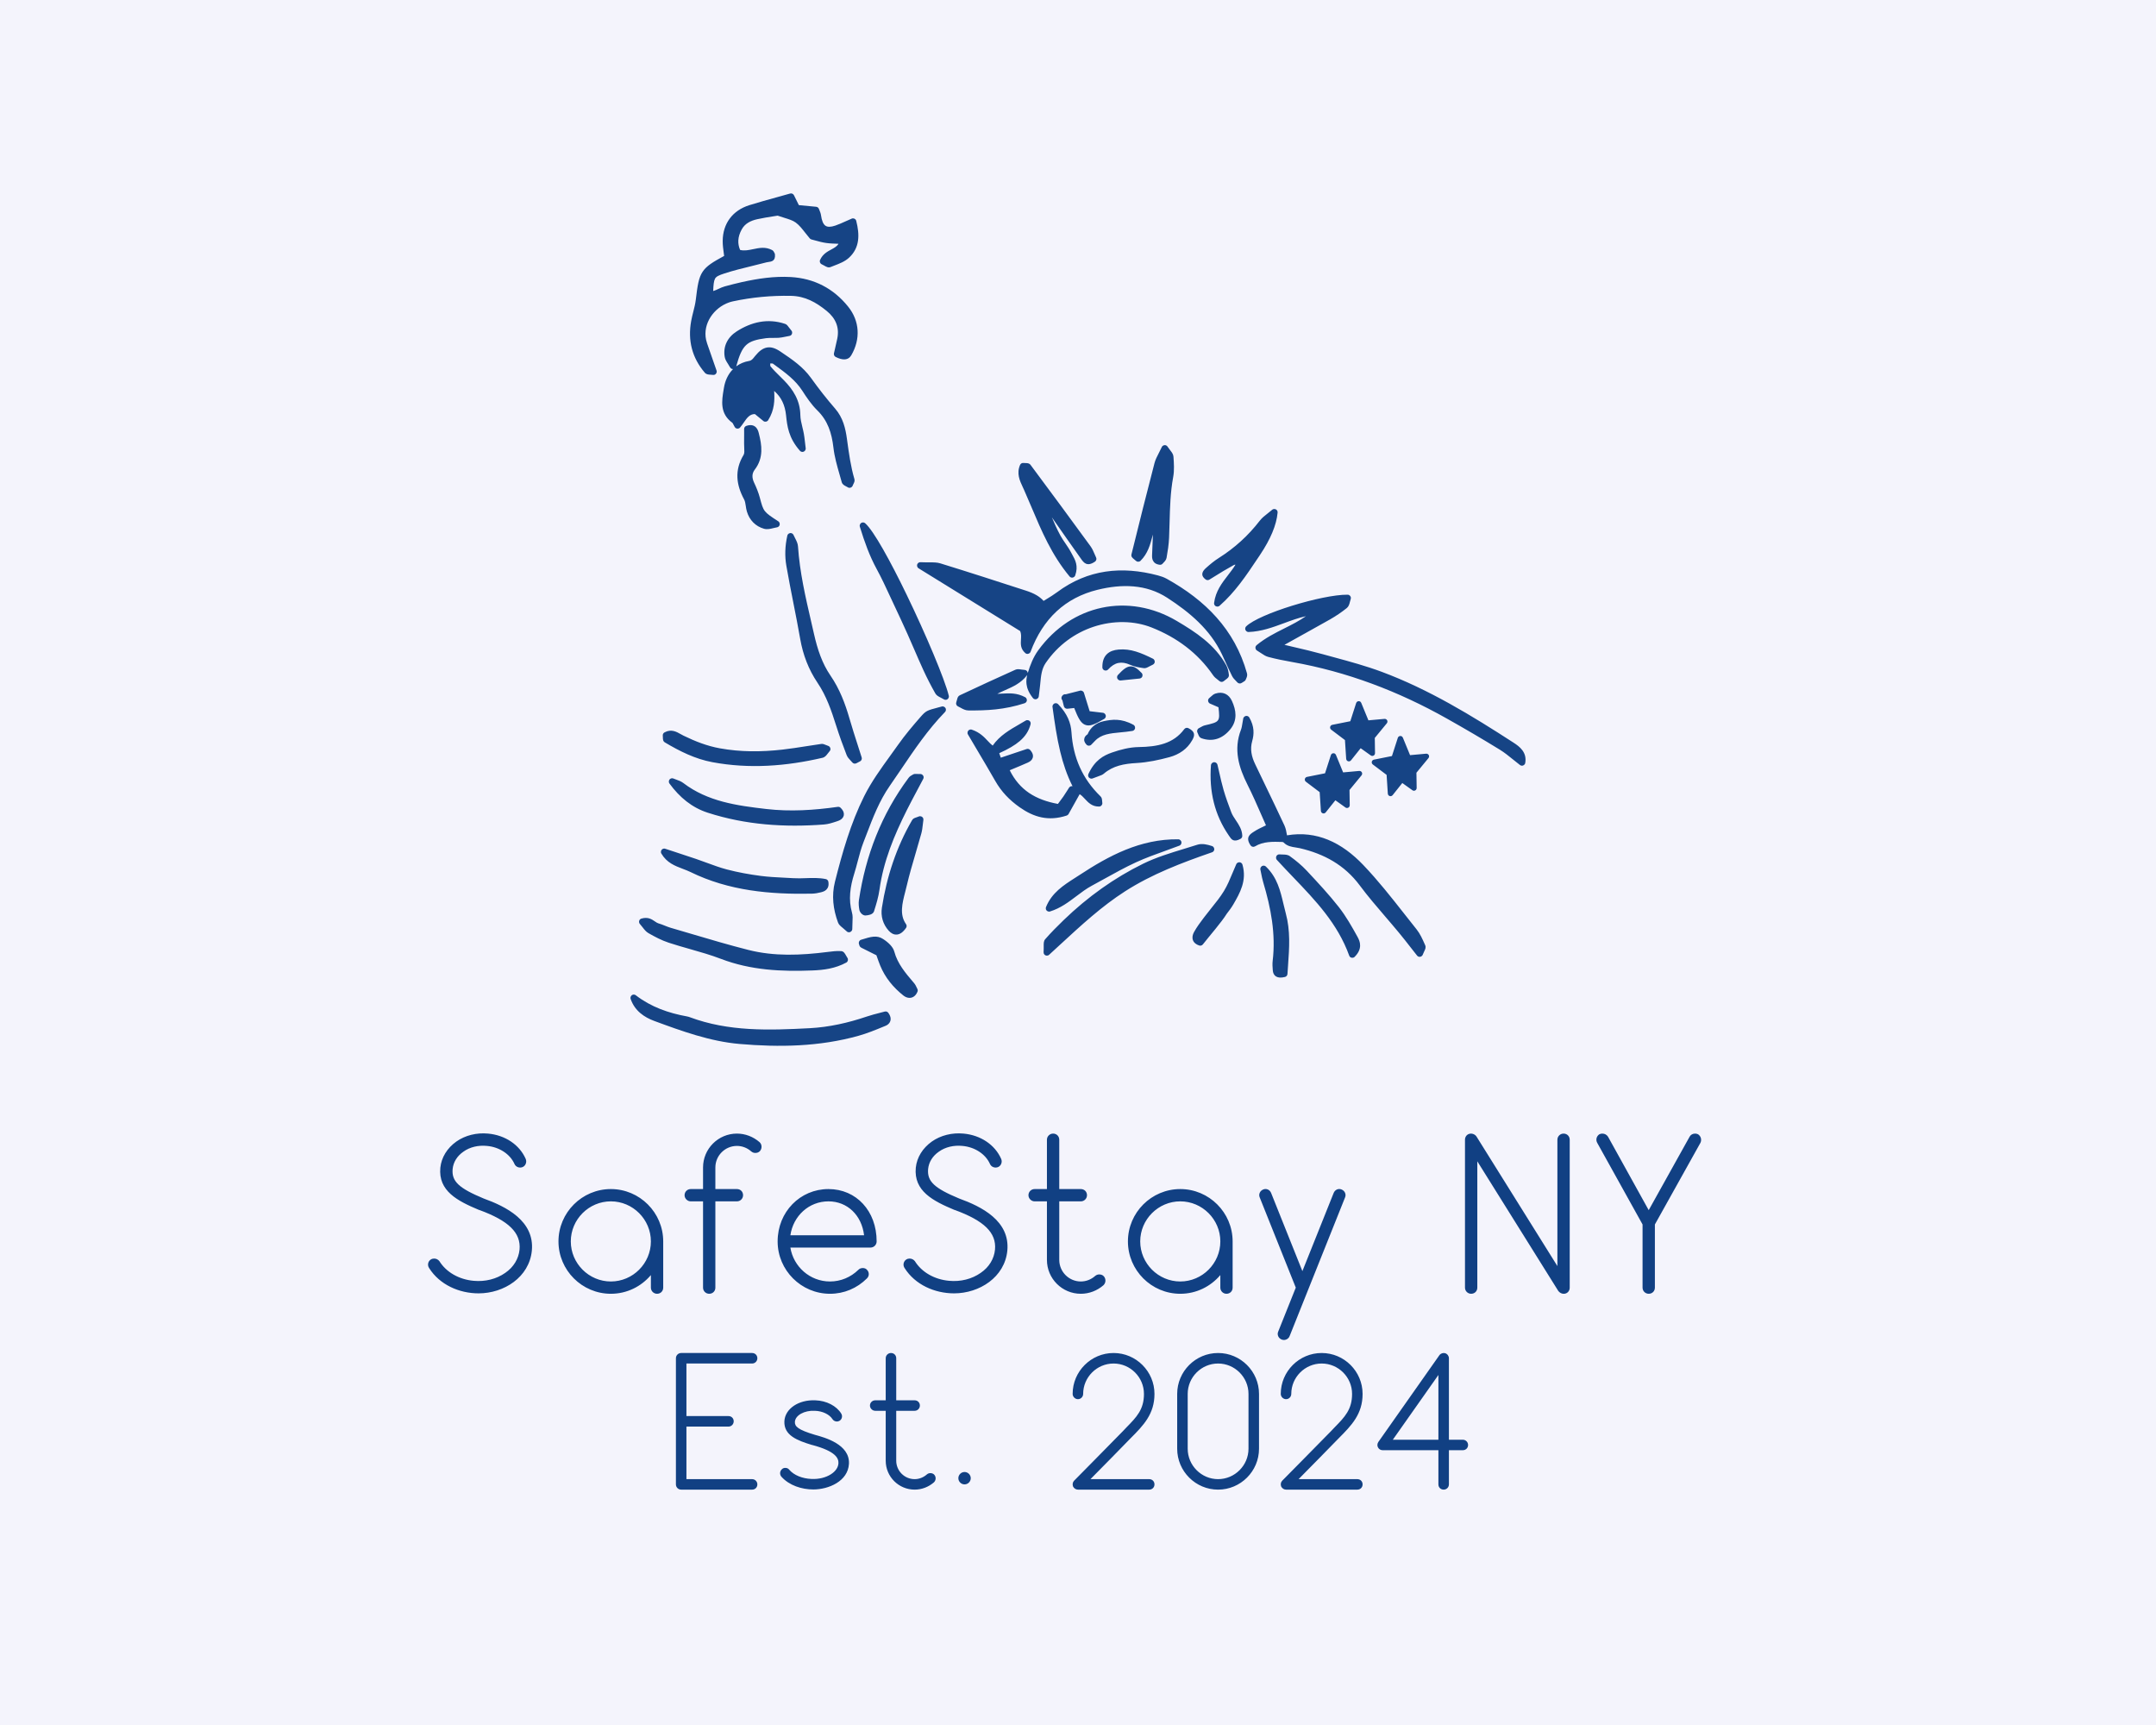 <?xml version="1.0" encoding="UTF-8" standalone="no" ?>
<!DOCTYPE svg PUBLIC "-//W3C//DTD SVG 1.1//EN" "http://www.w3.org/Graphics/SVG/1.1/DTD/svg11.dtd">
<svg xmlns="http://www.w3.org/2000/svg" xmlns:xlink="http://www.w3.org/1999/xlink" version="1.1" width="1280" height="1024" viewBox="0 0 1280 1024" xml:space="preserve">
<desc>Created with Fabric.js 5.3.0</desc>
<defs>
</defs>
<g transform="matrix(1 0 0 1 640 512)" id="background-logo"  >
<rect style="stroke: none; stroke-width: 0; stroke-dasharray: none; stroke-linecap: butt; stroke-dashoffset: 0; stroke-linejoin: miter; stroke-miterlimit: 4; fill: rgb(244,244,252); fill-rule: nonzero; opacity: 1;"  paint-order="stroke"  x="-640" y="-512" rx="0" ry="0" width="1280" height="1024" />
</g>
<g transform="matrix(1.921 0 0 1.921 640 367.814)" id="logo-logo"  >
<g style=""  paint-order="stroke"   >
		<g transform="matrix(0.242 0 0 -0.242 0 -2.842171e-14)"  >
<path style="stroke: none; stroke-width: 1; stroke-dasharray: none; stroke-linecap: butt; stroke-dashoffset: 0; stroke-linejoin: miter; stroke-miterlimit: 4; fill: rgb(22,68,133); fill-rule: nonzero; opacity: 1;"  paint-order="stroke"  transform=" translate(-576.38, -549.45)" d="M 1140.62 363.93 C 1137.76 366.133 1134.99 368.379 1132.28 370.578 C 1126.53 375.238 1120.98 379.734 1115.03 383.391 C 1103.45 390.5 1092.27 397.215 1081.45 403.555 C 1070.55 409.949 1059.2 416.469 1047.5 423.055 C 1016.53 440.504 984.625 455.477 951.711 467.625 C 918.805 479.777 884.863 489.113 849.805 495.305 C 844.789 496.191 839.711 497.137 834.527 498.223 C 829.375 499.297 824.285 500.48 819.309 501.816 C 816.004 502.703 813.313 504.508 810 506.727 C 808.438 507.781 806.719 508.93 805.016 509.941 C 803.02 511.129 802.363 513.711 803.547 515.707 C 803.801 516.133 804.117 516.504 804.48 516.801 C 815.539 525.996 827.781 532.145 840 538.277 C 849.406 542.996 858.805 547.715 867.504 553.828 C 857.875 551.703 848.641 548.289 839.453 544.898 C 824.973 539.551 810.578 534.23 794.281 533.621 C 791.957 533.539 790.004 535.359 789.922 537.684 C 789.879 538.926 790.375 540.051 791.195 540.855 C 799.41 548.863 823.613 559.055 849.738 567.152 C 875.953 575.277 904.41 581.445 920.695 581.266 C 923.023 581.25 924.891 579.348 924.875 577.02 C 924.871 576.535 924.789 576.07 924.633 575.633 C 924.316 574.754 924.012 573.551 923.73 572.418 L 923.684 572.246 C 922.906 569.117 922.133 566.227 919.641 564.207 L 919.395 564.023 C 916.219 561.473 912.863 559 909.395 556.645 C 905.762 554.188 902.055 551.871 898.324 549.742 C 887.195 543.398 876.441 537.445 865.703 531.504 L 865.398 531.352 C 857.023 526.723 848.641 522.082 840.043 517.238 L 851.953 514.445 C 864.258 511.582 876.449 508.734 888.816 505.309 L 903.242 501.375 C 923.66 495.832 944.121 490.27 964.176 482.809 C 994.32 471.59 1023.05 457.621 1050.94 442.133 C 1078.79 426.664 1105.77 409.688 1132.52 392.379 C 1136.77 389.633 1140.9 386.629 1143.83 382.668 C 1147.03 378.344 1148.71 373.141 1147.54 366.41 C 1147.15 364.113 1144.96 362.57 1142.67 362.961 C 1141.88 363.098 1141.18 363.438 1140.62 363.93 z M 901.066 415.074 L 924.137 419.684 L 931.625 442.934 C 932.203 444.738 934.141 445.734 935.945 445.152 C 936.949 444.832 937.703 444.094 938.074 443.191 L 947.262 420.828 L 967.848 422.695 C 969.734 422.863 971.41 421.469 971.578 419.59 C 971.656 418.652 971.359 417.77 970.809 417.098 L 955.402 398.371 L 955.699 378.84 C 955.719 376.945 954.203 375.387 952.305 375.367 C 951.551 375.359 950.844 375.594 950.27 376.004 L 937.367 385.23 L 924.984 369.695 C 923.805 368.215 921.641 367.965 920.156 369.145 C 919.363 369.773 918.926 370.684 918.867 371.621 L 917.309 395.617 L 899.668 408.945 C 898.148 410.094 897.848 412.254 898.996 413.77 C 899.523 414.473 900.266 414.91 901.066 415.074 z M 868.777 348.59 L 891.848 353.199 L 899.336 376.453 C 899.914 378.258 901.848 379.254 903.656 378.672 C 904.66 378.352 905.41 377.613 905.785 376.707 L 914.973 354.348 L 935.555 356.215 C 937.445 356.383 939.117 354.988 939.285 353.105 C 939.367 352.172 939.066 351.289 938.52 350.617 L 923.113 331.895 L 923.406 312.359 C 923.43 310.465 921.91 308.91 920.016 308.887 C 919.262 308.879 918.555 309.117 917.977 309.523 L 905.074 318.754 L 892.691 303.219 C 891.516 301.73 889.348 301.484 887.867 302.668 C 887.07 303.293 886.637 304.203 886.578 305.141 L 885.02 329.137 L 867.371 342.469 C 865.859 343.613 865.559 345.773 866.707 347.289 C 867.234 347.992 867.977 348.43 868.777 348.59 z M 532.422 573.336 L 536.059 575.547 C 540.645 578.324 545.238 581.125 549.617 584.395 C 569.277 599.063 590 607.496 611.594 610.73 C 633.078 613.945 655.375 611.992 678.32 605.914 C 680.219 605.414 682.148 604.832 684.047 604.145 C 685.973 603.445 687.887 602.605 689.754 601.566 C 714.266 587.945 735.926 571.816 753.426 552.09 C 771.004 532.289 784.367 508.895 792.195 480.844 C 792.941 478.16 791.922 475.809 791.008 473.727 L 790.473 472.555 C 789.789 471.215 788.895 470.688 787.359 469.809 L 785.34 468.566 C 783.555 467.395 781.199 467.758 779.84 469.332 L 778.023 471.234 C 776.242 473.027 774.383 474.91 773.09 477.484 C 770.281 483.094 767.832 488.469 765.395 493.844 C 763.523 497.965 761.637 502.113 760.035 505.461 C 752.516 521.188 742.27 534.492 730.371 546.164 C 718.379 557.918 704.672 568.047 690.332 577.336 C 676.824 586.094 662.316 590.523 647.41 591.832 C 632.336 593.164 616.824 591.324 601.5 587.563 L 601.336 587.531 C 580.586 582.418 563.301 573.176 549.273 560.234 C 534.746 546.828 523.66 529.391 515.809 508.402 C 514.992 506.227 512.563 505.117 510.383 505.926 C 509.844 506.129 509.371 506.43 508.977 506.801 C 502.82 512.262 503.172 518.145 503.551 524.438 C 503.758 527.887 503.977 531.523 502.527 534.832 L 372.813 614.953 C 370.836 616.172 370.223 618.77 371.441 620.75 C 372.27 622.094 373.73 622.809 375.207 622.746 C 379.238 622.57 383.016 622.57 386.246 622.57 C 392.184 622.559 396.414 622.555 400.609 621.266 C 418.84 615.648 437.121 609.871 455.402 604.023 C 474.527 597.906 492.426 592.098 510.031 586.379 C 514.734 584.852 519.383 583.047 523.676 580.473 C 526.867 578.563 529.832 576.242 532.422 573.336 z M 246.996 1008.75 C 250.363 1016.16 256.031 1019.23 261.523 1022.19 C 265.07 1024.11 268.523 1025.98 270.516 1029.36 L 269.598 1029.39 C 264.5 1029.55 259.52 1029.71 254.613 1030.41 C 249.867 1031.09 245.273 1032.35 240.996 1033.53 L 236.043 1034.85 C 235.094 1035.08 234.301 1035.62 233.734 1036.34 C 231.742 1038.65 229.844 1041.07 227.996 1043.44 C 224.094 1048.43 220.367 1053.19 215.887 1056.47 C 212.176 1059.18 207.121 1060.74 201.344 1062.52 C 198.594 1063.36 195.688 1064.26 192.809 1065.28 L 187.168 1064.39 C 181.02 1063.43 173.801 1062.31 166.668 1060.71 C 162.465 1059.78 158.48 1058.38 155.043 1056.24 C 151.758 1054.2 148.945 1051.42 146.883 1047.63 C 144.328 1042.95 142.848 1038.29 142.602 1033.68 C 142.387 1029.66 143.105 1025.61 144.848 1021.52 C 150.199 1020.12 155.82 1021.29 161.344 1022.45 C 169.332 1024.13 177.184 1025.78 185.582 1021.42 L 185.969 1021.2 C 187.313 1020.37 187.852 1019.34 188.43 1018.21 L 188.73 1017.63 C 189.109 1017.03 189.32 1016.37 189.371 1015.71 C 190.098 1007.29 185.051 1006.61 180.34 1005.97 L 178.719 1005.7 C 172.645 1004.07 166.246 1002.51 159.859 1000.96 C 148.098 998.086 136.332 995.215 124.82 991.469 C 117.906 989.219 114.363 987.652 112.797 984.707 C 111.273 981.801 110.805 977.023 110.492 969.012 C 112.781 969.676 115.027 970.723 117.258 971.758 C 119.883 972.977 122.5 974.199 125.328 974.965 L 136.254 977.84 C 140.027 978.797 143.73 979.691 147.27 980.469 L 147.633 980.535 C 157.75 982.758 167.91 984.652 178.086 985.828 C 188.473 987.027 198.98 987.508 209.625 986.891 C 224.543 986.02 238.117 982.402 250.301 976.121 C 262.555 969.801 273.387 960.797 282.762 949.184 C 290.199 939.977 294.219 929.602 294.891 918.961 C 295.566 908.195 292.824 897.188 286.75 886.848 C 284.859 883.633 281.984 881.887 278.066 881.75 C 274.996 881.645 271.301 882.645 266.941 884.824 C 265.164 885.707 264.293 887.68 264.715 889.531 L 266.039 895.285 C 267.043 899.602 268.078 904.008 268.914 908.039 C 270.414 915.203 269.934 921.656 267.766 927.391 C 265.461 933.5 261.207 938.926 255.367 943.672 C 248.66 949.117 241.746 953.871 234.238 957.273 C 226.848 960.629 218.844 962.699 209.863 962.867 C 197.301 963.113 184.898 962.668 172.57 961.512 C 160.328 960.363 148.07 958.488 135.711 955.848 C 133.926 955.465 132.199 954.973 130.547 954.395 C 121.012 951.035 112.578 944.305 107.098 935.773 C 101.695 927.359 99.187 917.164 101.418 906.75 C 101.75 905.172 102.195 903.59 102.746 902.035 L 114.777 867.449 C 115.527 865.258 114.363 862.855 112.164 862.102 C 111.484 861.871 110.789 861.82 110.117 861.93 C 109.305 862.051 108.313 862.109 107.398 862.156 C 104.391 862.316 101.723 862.461 99.742 864.785 C 91.621 874.25 86.176 884.523 83.301 895.488 C 80.375 906.617 80.121 918.441 82.394 930.836 C 83.144 934.953 84.109 938.746 85.062 942.516 C 86.352 947.617 87.652 952.73 88.258 957.758 C 90.496 976.262 91.852 985.945 97.066 993.742 C 102.016 1001.13 109.805 1005.88 124.465 1013.85 L 123.977 1017.5 C 123.293 1022.54 122.594 1027.69 122.629 1033 C 122.703 1044.13 125.867 1053.89 131.715 1061.7 C 137.547 1069.51 146.035 1075.36 156.754 1078.69 C 168.426 1082.31 180.184 1085.57 192.316 1088.93 L 208.734 1093.51 C 210.766 1094.08 212.871 1093.05 213.719 1091.19 L 219.895 1078.71 L 241.973 1076.61 C 243.664 1076.45 245.023 1075.3 245.555 1073.8 L 246.297 1071.93 C 247.047 1070.09 247.852 1068.15 248.168 1065.88 C 249.133 1058.95 250.949 1054.5 253.801 1052.46 C 256.477 1050.56 260.621 1050.62 266.414 1052.57 C 270.801 1054.06 275.176 1056.04 279.949 1058.18 L 287.418 1061.48 C 289.559 1062.39 292.047 1061.39 292.953 1059.25 L 293.164 1058.63 C 295.461 1049.61 296.543 1041.15 295.441 1033.34 C 294.285 1025.19 290.797 1017.88 283.941 1011.56 C 278.625 1006.66 271.715 1004.01 264.973 1001.44 L 260.469 999.676 C 257.523 998.48 255.133 999.855 252.172 1001.55 C 251.188 1002.1 250.117 1002.71 249.109 1003.16 C 246.988 1004.12 246.039 1006.63 246.996 1008.75 z M 597.914 394.406 L 593.34 389.707 C 591.723 388.043 589.043 388 587.375 389.625 L 587.277 389.727 C 584.441 392.672 583.746 395.5 584.617 398.238 C 585.25 400.215 586.668 401.773 588.637 403.035 C 590.375 407.242 592.91 410.703 596.043 413.418 C 599.688 416.563 604.129 418.676 609.063 419.715 C 614.414 420.848 619.914 421.824 626.145 421.473 C 632.418 421.117 639.266 419.406 647.109 415.145 C 649.152 414.035 649.902 411.473 648.793 409.43 C 648.148 408.246 647.02 407.5 645.785 407.293 C 640.5 406.402 635.344 405.91 630.422 405.445 C 617.461 404.223 606.16 403.148 598.098 394.594 z M 655.02 474.207 L 630.941 471.73 C 628.629 471.496 626.555 473.184 626.316 475.496 C 626.188 476.75 626.629 477.938 627.426 478.797 C 633.844 485.676 638.133 489.207 642.809 489.664 C 647.863 490.164 651.883 487.281 657.629 481.324 C 659.242 479.645 659.188 476.973 657.512 475.359 C 656.805 474.684 655.926 474.301 655.02 474.207 z M 467.434 388.574 C 476.305 401.301 488.922 408.566 502.387 416.324 L 509.594 420.527 C 511.598 421.711 514.191 421.047 515.375 419.039 C 515.973 418.031 516.098 416.871 515.82 415.82 C 513.609 407.438 509.316 400.617 502.027 394.367 C 495.75 388.977 487.215 384.043 475.793 378.883 L 477.789 373.133 L 510.758 384.176 C 512.395 384.723 514.137 384.207 515.223 383 C 518.797 379.051 519.473 375.672 518.477 372.754 C 517.492 369.891 515.055 368.113 512.242 366.859 C 505.984 364.07 500.082 361.621 493.645 358.953 L 489.188 357.094 C 495.516 344.313 503.832 334.941 513.824 328.156 C 524.285 321.055 536.715 316.684 550.723 314.105 L 552.043 315.859 C 554.133 318.637 556.066 321.199 557.668 323.512 C 559.344 325.934 561.008 328.578 562.68 331.227 L 564.949 334.816 C 565.883 336.305 567.598 337.008 569.23 336.73 L 569.395 336.703 C 562.313 350.742 557.41 365.402 553.684 380.777 C 549.309 398.816 546.566 417.801 543.82 437.938 C 543.512 440.242 545.133 442.367 547.438 442.676 C 548.82 442.863 550.141 442.352 551.039 441.422 C 557.016 435.18 561.063 429.195 563.723 423.277 C 566.41 417.293 567.664 411.426 568.055 405.473 C 569.102 389.406 572.594 374.559 578.699 360.965 C 584.793 347.398 593.535 335.008 605.086 323.82 C 606.875 322.082 607.031 320.145 607.199 317.805 C 607.246 317.113 607.309 316.34 607.422 315.672 C 607.813 313.375 606.266 311.191 603.969 310.805 L 603.031 310.75 C 594.293 310.699 589.574 315.766 584.93 320.762 C 582.859 322.988 580.797 325.207 578.492 326.516 L 564.336 301.203 C 563.797 300.234 562.938 299.563 561.957 299.246 C 550.32 295.438 539.816 294.887 529.875 296.918 C 520.016 298.938 510.832 303.488 501.727 309.914 C 495.215 314.516 489.406 319.48 484.254 325 C 479.094 330.531 474.582 336.637 470.668 343.5 C 463.617 355.875 456.125 368.504 447.777 382.582 L 435.832 402.797 C 434.656 404.801 435.328 407.383 437.332 408.559 C 438.426 409.203 439.695 409.289 440.813 408.914 C 450.91 405.469 456.379 399.645 461.234 394.465 C 463.336 392.227 465.313 390.121 467.434 388.574 z M 607.492 488.809 C 607.441 496.52 609.602 501.824 613.367 505.434 C 617.117 509.031 622.25 510.688 628.199 511.215 C 635.887 511.898 643.016 510.895 650.219 508.719 L 650.418 508.648 C 657.363 506.535 664.355 503.34 672.047 499.547 C 674.133 498.516 674.992 495.984 673.965 493.895 C 673.52 492.984 672.777 492.305 671.914 491.91 C 670.07 491.074 668.578 490.277 667.375 489.625 C 664.492 488.074 662.719 487.137 660.191 487.496 C 657.422 487.895 654.57 488.336 651.648 488.98 C 648.672 489.637 645.738 490.508 642.969 491.746 C 637.414 494.234 632.414 495.031 627.871 494.086 C 623.336 493.133 619.027 490.379 614.828 485.75 C 613.258 484.031 610.586 483.902 608.863 485.473 C 607.898 486.355 607.434 487.59 607.492 488.809 z M 560.742 454.078 L 578.93 458.711 C 581.191 459.277 583.496 457.914 584.066 455.652 L 591.262 432.473 L 608.172 430.473 C 610.484 430.199 612.145 428.094 611.871 425.781 C 611.711 424.414 610.91 423.277 609.805 422.633 C 597.891 415.668 591.25 412.523 585.055 415.297 C 579.645 417.719 576.34 424.293 571.535 436.57 L 562.895 435.637 C 560.777 435.418 558.855 436.797 558.355 438.809 L 556.438 446.414 C 554.906 447.965 554.797 450.465 556.246 452.141 L 556.555 452.496 C 557.113 453.234 557.918 453.793 558.887 454.035 C 559.516 454.191 560.145 454.195 560.742 454.078 z M 731.02 410.953 L 732.77 411.918 C 734.559 412.934 736.34 413.957 738.559 414.473 L 738.688 414.5 C 757.191 418.832 757.938 419.012 755.773 437.531 L 745.039 442.184 C 742.906 443.105 741.922 445.586 742.844 447.715 C 743.141 448.398 743.594 448.961 744.141 449.383 L 746.148 451.129 C 747.93 452.777 749.527 454.234 751.867 454.996 C 756.52 456.512 760.742 456.383 764.395 454.738 C 768.066 453.078 770.98 449.957 773.004 445.52 C 775.68 439.652 777.477 433.641 777.492 427.629 C 777.508 421.387 775.633 415.254 770.93 409.461 C 766.137 403.555 760.523 399.313 754.113 397.27 C 748.063 395.34 741.414 395.41 734.18 397.906 C 731.516 398.809 730.719 400.852 729.777 403.254 C 729.523 403.895 729.246 404.605 728.961 405.152 C 727.895 407.223 728.711 409.773 730.777 410.836 z M 754.5 364.113 L 756.773 354.219 C 758.465 346.773 760.16 339.309 762.223 332.16 L 762.273 331.973 C 763.629 327.277 765.203 322.516 766.871 317.746 C 768.461 313.203 770.289 308.32 772.137 303.406 C 773.441 299.945 775.672 296.629 777.887 293.332 C 781.895 287.363 785.898 281.406 786.18 273.387 C 786.238 271.699 785.297 270.207 783.887 269.48 C 775.059 264.605 772.246 268.84 769.309 273.289 L 768.723 274.168 C 759.719 287.262 753.551 301.191 749.891 315.707 C 746.02 331.043 744.922 347.047 746.172 363.453 C 746.34 365.781 748.371 367.523 750.699 367.355 C 752.578 367.219 754.078 365.859 754.5 364.113 z M 207.867 911.688 L 202.359 910.609 C 199.168 909.969 196.789 909.484 194.332 909.316 C 191.973 909.152 189.461 909.164 186.969 909.172 C 183.926 909.184 180.883 909.203 178.023 908.824 C 165.582 907.191 157.824 904.98 152.512 899.984 C 147.148 894.938 143.691 886.629 139.918 872.855 C 144.465 876.227 149.977 878.66 156.488 879.77 C 159.418 880.27 161.039 882.309 162.918 884.699 L 164.184 886.258 C 169.16 892.359 173.785 895.875 179.023 896.859 L 179.215 896.891 C 184.5 897.813 189.871 896.109 196.254 891.797 L 197.527 890.938 C 211.238 881.695 225.051 872.379 235.313 858.137 C 240.199 851.34 245.223 844.637 250.344 838.094 C 255.473 831.586 260.777 825.137 266.277 818.816 C 271.238 813.121 274.543 806.832 276.844 800.254 C 279.082 793.84 280.336 787.195 281.25 780.547 L 281.574 778.188 C 283.855 761.563 286.133 745 290.809 729 C 291.523 726.539 290.641 724.762 289.551 722.559 L 289.426 722.324 C 289.16 721.785 288.867 721.176 288.59 720.445 C 287.762 718.27 285.316 717.168 283.141 718 C 282.762 718.141 282.418 718.336 282.102 718.57 L 280.406 719.488 C 277.852 720.805 275.438 722.047 274.629 725.02 L 271.867 734.77 C 268.645 746 265.41 757.281 264.059 768.957 C 262.984 778.254 261.188 786.953 257.965 794.93 C 254.793 802.781 250.211 810.016 243.516 816.566 C 239.707 820.297 236.281 824.434 233.098 828.742 C 229.926 833.031 227.027 837.434 224.234 841.785 C 215.473 855.43 202.453 864.879 189.453 874.328 L 186.484 876.484 C 186.301 876.555 185.102 876.563 183.555 876.57 L 183.348 876.555 C 183.34 874.797 183.348 873.266 183.535 873.039 C 187.191 868.539 191.465 864.332 195.727 860.137 L 200.688 855.207 C 206.688 849.109 211.859 842.652 215.59 835.406 C 219.383 828.031 221.672 819.867 221.801 810.504 C 221.867 805.594 223.129 800.418 224.387 795.246 C 225.066 792.422 225.762 789.582 226.305 786.555 C 226.832 783.621 227.137 780.969 227.598 776.953 L 228.625 768.328 C 228.902 766.016 227.25 763.902 224.938 763.625 C 223.383 763.438 221.914 764.121 221.035 765.293 C 213.891 773.445 209.871 781.25 207.457 788.789 C 205.043 796.332 204.27 803.449 203.539 810.41 C 202.867 816.84 201.355 822.68 198.832 827.906 C 196.398 832.938 192.961 837.461 188.359 841.445 C 189.094 829.359 188.816 817.109 180.734 804.133 C 179.504 802.156 176.898 801.547 174.922 802.777 L 163.766 811.895 C 157.063 811.973 153.504 806.824 149.746 801.379 C 148.242 799.191 146.691 796.949 144.836 794.77 C 143.332 793.004 140.672 792.789 138.906 794.293 C 138.551 794.598 138.258 794.945 138.027 795.328 C 137.441 796.273 136.906 797.352 136.414 798.332 C 135.809 799.52 135.297 800.539 135.02 800.738 C 118.664 812.488 121.453 829.043 123.828 843.188 L 124.254 845.715 C 125.668 854.223 129.207 862.273 135.027 868.492 L 135.867 869.363 C 135.465 869.355 135.051 869.395 134.641 869.508 C 133.492 869.82 132.582 870.586 132.055 871.551 C 131.164 873.176 130.191 874.703 129.324 876.078 C 127.34 879.188 125.738 881.719 125.191 884.949 C 124.039 891.773 125 897.949 127.559 903.34 C 130.289 909.098 134.844 913.879 140.566 917.535 C 149.879 923.477 159.684 927.703 169.945 929.543 C 180.297 931.395 191.07 930.82 202.203 927.125 C 204.301 926.426 205.223 925.203 207.008 922.82 C 207.816 921.738 208.895 920.305 210.379 918.543 C 211.875 916.77 211.645 914.105 209.867 912.609 C 209.273 912.109 208.582 911.801 207.867 911.688 z M 786.414 236.539 C 789.344 226.352 788.543 217.281 785.875 208.809 C 783.297 200.621 779.012 193.16 774.711 185.738 C 772.281 181.547 769.348 177.738 766.445 173.98 C 759.168 162.34 745.027 146.465 735.848 134.711 C 734.672 133.199 732.66 132.715 730.965 133.387 C 725.504 135.328 723.238 138.492 722.688 141.969 L 722.656 142.176 C 722.23 145.332 723.383 148.348 724.738 150.777 C 728.195 157.016 732.398 162.598 736.563 168.129 L 737.742 169.676 C 740.691 173.609 743.684 177.32 746.656 181.02 C 752.371 188.113 758.094 195.223 762.754 202.852 C 767.156 210.059 770.504 218.129 773.848 226.199 L 773.941 226.402 C 775.453 230.063 776.969 233.719 778.5 237.117 C 779.457 239.238 781.961 240.188 784.086 239.23 C 785.262 238.699 786.078 237.691 786.414 236.539 z M 318.918 120.875 L 315.527 122.547 C 309.863 125.336 304.766 127.859 299.742 130.453 C 297.672 131.516 297.246 133.105 296.836 134.684 L 296.734 135.055 C 295.871 137.215 296.922 139.68 299.082 140.539 L 299.508 140.684 C 306.098 142.793 310.902 144.176 315.055 144.547 C 319.813 144.969 323.523 144.117 327.402 141.633 C 330.516 139.629 333.965 137.016 336.707 134.031 C 339.066 131.461 340.953 128.578 341.781 125.492 C 345.945 110.031 355.957 98.285 366.094 86.395 L 367.086 85.234 C 368.609 83.449 369.52 81.488 370.359 79.672 L 371.207 77.918 C 371.867 76.695 371.859 75.285 371.305 74.117 C 370.691 72.668 369.973 71.445 369.176 70.445 C 367.457 68.273 365.383 67.082 363.191 66.637 L 362.977 66.594 C 360.93 66.227 358.867 66.551 356.98 67.316 C 355.695 67.836 354.488 68.57 353.418 69.414 C 346.957 74.551 341.109 80.258 336.105 86.621 C 331.066 93.023 326.848 100.094 323.672 107.918 C 322.27 111.375 320.93 115.18 319.734 118.59 z M 589.695 352.34 C 593.734 361.086 598.504 366.973 603.68 371.18 C 608.848 375.375 614.332 377.824 619.867 379.746 C 625.297 381.637 630.922 383.34 636.531 384.566 C 642.238 385.809 648.082 386.617 653.93 386.699 C 665.629 386.875 676.824 387.914 686.813 391.316 C 696.5 394.617 705.129 400.227 712.082 409.578 C 713.313 411.238 715.539 411.734 717.332 410.852 C 726.234 406.426 725.363 401.652 723.031 396.969 L 722.031 395.129 C 718.93 389.676 714.887 385.289 710.211 381.852 C 705.098 378.094 699.246 375.469 693.098 373.805 L 692.91 373.758 C 686.23 371.953 679.359 370.301 672.359 368.988 C 665.316 367.672 658.199 366.711 651.102 366.313 C 643.184 365.867 635.621 365 628.594 362.953 C 621.742 360.957 615.285 357.789 609.379 352.738 C 607.605 351.227 605.793 350.582 602.398 349.383 C 600.57 348.738 598.188 347.898 595.094 346.66 C 592.934 345.797 590.473 346.844 589.609 349.004 C 589.164 350.125 589.23 351.32 589.695 352.34 z M 922.691 120.504 C 907.926 161.27 879.859 190.582 851.352 220.348 C 844.285 227.727 837.172 235.156 830.371 242.621 C 828.805 244.344 828.93 247.016 830.648 248.586 C 831.586 249.438 832.805 249.789 833.973 249.652 C 835.141 249.523 836.324 249.508 837.473 249.488 C 840.906 249.445 844.18 249.383 846.977 247.348 C 850.762 244.621 854.523 241.715 858.152 238.637 C 861.789 235.551 865.289 232.277 868.555 228.781 L 869.027 228.262 C 882.891 213.41 896.805 198.5 909.344 182.535 C 914 176.609 918.215 170.297 922.168 163.832 C 926.078 157.441 929.742 150.871 933.344 144.348 C 935.047 141.25 936.699 137.633 936.656 133.246 C 936.613 128.82 934.832 123.961 929.672 118.816 C 928.023 117.176 925.348 117.184 923.707 118.836 C 923.227 119.32 922.883 119.891 922.691 120.504 z M 816.594 233.863 C 830.809 220.09 834.816 203.109 838.805 186.207 C 839.762 182.125 840.73 178.039 841.676 174.582 C 847.801 152.164 846.215 130.102 844.676 108.598 L 843.887 96.973 C 843.777 95.082 842.434 93.559 840.68 93.129 C 835.574 91.875 832.059 92.191 829.578 93.621 L 829.285 93.809 C 826.492 95.559 825.402 98.297 825.141 101.648 L 825.117 101.914 C 824.816 105.746 824.508 109.672 824.988 113.66 C 827.043 130.852 826.48 147.738 824.188 164.395 C 821.883 181.117 817.801 197.719 812.859 214.262 C 811.77 217.926 811.031 221.629 810.309 225.313 L 809.316 230.152 C 808.824 232.43 810.277 234.684 812.555 235.176 C 814.09 235.508 815.613 234.957 816.594 233.863 z M 473.301 454.691 C 475.348 454.73 477.402 454.848 479.441 454.961 C 488.883 455.496 498.293 456.027 508.863 450.391 C 510.918 449.297 511.695 446.742 510.602 444.688 C 510.066 443.691 509.188 442.992 508.184 442.668 C 495.449 438.488 483.238 436.117 471.313 434.832 C 459.516 433.563 447.945 433.348 436.379 433.457 C 432.621 433.492 429.508 435.211 426.449 436.906 C 425.313 437.535 424.168 438.164 423.215 438.582 C 421.176 439.461 420.195 441.781 420.922 443.848 C 421.254 444.816 421.539 445.91 421.777 446.836 L 421.891 447.215 C 422.574 449.855 423.156 451.738 425.539 452.863 L 425.77 452.965 C 437.988 458.711 449.719 464.184 460.809 469.285 C 472.277 474.566 484.055 479.926 496.234 485.379 C 498.707 486.484 500.961 486.16 504.012 485.719 L 504.133 485.695 C 505.344 485.523 506.738 485.324 508.277 485.223 C 510.445 485.078 512.121 483.32 512.211 481.195 L 512.254 481.328 L 512.316 481.523 C 513.805 486.434 515.551 491.426 517.668 496.227 C 519.836 501.145 522.43 505.91 525.578 510.23 C 547.078 539.73 575.82 558.023 606.75 564.598 C 638.188 571.281 671.855 565.848 702.438 547.797 C 714.52 540.664 726.609 533.164 737.543 524.137 C 748.629 514.988 758.461 504.32 765.77 490.988 L 765.887 490.754 C 766.859 488.914 767.543 486.938 768.035 484.945 C 768.523 482.949 768.832 480.949 769.055 479.066 L 769.07 478.863 C 769.324 475.977 767.492 474.613 764.953 472.762 C 764.25 472.246 763.422 471.648 762.555 470.902 C 760.938 469.527 758.574 469.578 757.027 470.941 L 754.859 472.68 C 752.754 474.285 750.582 475.957 748.922 478.379 C 739.105 492.684 727.492 504.758 714.379 514.809 C 701.215 524.91 686.512 533.008 670.566 539.328 C 648.32 548.145 621.414 548.699 596.031 540.238 C 572.902 532.527 551.039 517.309 535.094 494.016 C 529.938 486.484 529.086 477.453 528.242 468.383 L 528.074 466.594 C 527.805 463.793 527.535 461.672 527.145 458.461 L 526.281 451.434 C 526 449.121 523.887 447.473 521.574 447.75 C 520.355 447.898 519.32 448.555 518.656 449.48 C 513.531 455.992 511.285 461.789 510.633 467.059 C 510.117 471.332 510.641 475.148 511.52 478.684 C 511.418 478.527 511.305 478.375 511.176 478.23 C 503.383 468.238 493.48 463.859 483.309 459.367 C 479.973 457.895 476.594 456.398 473.301 454.691 z M 191.902 667.281 C 190.527 667.074 189.039 666.699 187.551 666.332 C 183.492 665.328 179.426 664.316 175.34 665.484 C 169.965 667.023 165.34 669.762 161.637 673.496 C 157.934 677.23 155.172 681.949 153.531 687.434 C 152.816 689.828 152.449 692.234 152.094 694.617 C 151.637 697.645 151.184 700.668 150.004 702.859 C 144.965 712.207 141.832 721.484 141.426 730.914 C 141.016 740.469 143.391 750.059 149.383 759.871 C 150.527 761.734 150.32 765.387 150.117 768.977 C 150.012 770.719 149.91 772.48 149.953 774.305 C 150.055 778.711 150.031 783.113 150.012 787.375 L 149.988 792.852 C 149.988 794.715 151.191 796.289 152.863 796.848 C 158.73 798.816 162.504 797.535 165.059 794.977 L 165.336 794.672 C 167.406 792.434 168.18 789.625 168.766 787.34 C 170.73 779.676 172.262 771.973 171.949 764.309 C 171.629 756.324 169.332 748.488 163.59 740.977 C 161.742 738.57 160.813 736.031 160.656 733.438 C 160.484 730.539 161.258 727.43 162.793 724.211 C 164.188 721.285 165.547 718.215 166.797 714.984 C 168.043 711.785 169.141 708.555 170 705.336 L 170.164 704.699 C 174.801 687.348 174.852 687.172 193.582 674.992 C 195.531 673.73 196.086 671.109 194.82 669.16 C 194.137 668.105 193.055 667.461 191.902 667.281 z M 535.516 182.371 C 542.887 200.645 557.891 210.238 572.547 219.605 L 578.098 223.184 C 597.012 235.605 616.41 247.133 637.105 255.508 C 657.949 263.941 680.09 269.184 704.336 268.922 C 706.664 268.902 708.531 267.004 708.516 264.676 C 708.5 262.883 707.371 261.363 705.789 260.77 C 700.531 258.773 694.547 256.617 688.598 254.477 C 675.68 249.832 662.754 245.18 650.418 239.516 C 636.781 233.246 623.5 225.887 610.227 218.539 C 604.723 215.492 599.223 212.438 593.773 209.512 C 586.977 205.863 580.668 201.09 574.344 196.316 C 564.188 188.629 553.949 180.891 540.672 176.773 C 538.449 176.094 536.082 177.34 535.402 179.563 C 535.109 180.523 535.172 181.504 535.516 182.371 z M 837.648 265.508 L 837.508 265.516 C 825.254 265.922 813.012 266.336 802.457 259.902 C 800.523 258.727 798.012 259.289 796.762 261.148 C 789.82 271.402 796.109 275.465 800.77 278.477 L 801.281 278.801 C 805.238 281.414 809.43 283.418 814.008 285.602 L 816.434 286.75 L 810.48 300.27 C 804.844 313.125 799.211 325.988 792.887 338.543 C 787.301 349.641 782.797 360.793 780.871 372.344 C 778.91 384.105 779.613 396.195 784.531 408.895 C 785.383 411.086 785.797 413.691 786.316 416.895 C 786.629 418.859 786.984 421.043 787.387 423.082 C 787.828 425.367 790.051 426.863 792.34 426.418 C 793.59 426.172 794.602 425.398 795.191 424.371 C 798.488 418.625 800.027 413.313 800.43 408.316 C 800.828 403.332 800.09 398.73 798.84 394.324 C 797.363 389.117 797.164 384.168 797.887 379.375 C 798.629 374.445 800.336 369.633 802.625 364.852 L 814.832 339.457 C 823.43 321.594 832.039 303.715 839.973 286.684 L 840.078 286.434 C 841.766 282.703 842.461 278.77 843.137 274.863 L 843.293 273.984 C 862.484 277.223 879.855 274.793 895.637 268.352 C 912.43 261.484 927.34 250.086 940.695 236.121 L 940.902 235.887 C 959.578 216.328 976.215 195.199 992.816 174.098 C 998.25 167.18 1003.7 160.258 1008.67 154.059 C 1013.27 148.328 1016.25 141.59 1019.14 135.051 L 1019.76 133.645 C 1020.99 130.875 1019.89 128.59 1018.35 125.418 C 1017.83 124.332 1017.21 123.055 1016.64 121.555 C 1015.81 119.379 1013.36 118.281 1011.18 119.109 C 1010.32 119.438 1009.63 120.016 1009.16 120.738 L 1001.63 130.324 C 996.469 136.945 991.66 143.102 986.234 149.652 C 980.289 156.844 974.645 163.418 969.012 169.98 C 957.754 183.086 946.492 196.203 936.141 210.102 C 926.438 223.133 915.063 233.18 902.293 240.855 C 889.473 248.563 875.168 253.926 859.668 257.563 C 858.137 257.918 856.465 258.176 854.813 258.422 L 854.688 258.441 C 849.047 259.285 843.422 260.152 838.883 264.969 C 838.453 265.078 838.031 265.258 837.648 265.508 z M 48.594 405.559 C 56.953 409.969 63.297 406.414 69.344 403.023 C 70.453 402.398 71.562 401.773 72.664 401.238 L 72.879 401.129 C 80.289 397.539 87.734 394.27 95.309 391.551 C 102.953 388.805 110.793 386.586 118.953 385.109 C 132.215 382.703 145.48 381.527 158.738 381.336 C 171.996 381.141 185.324 381.93 198.703 383.434 C 209.102 384.602 219.195 386.188 229.273 387.77 C 235.859 388.805 242.438 389.84 248.426 390.68 C 250.57 390.977 252.098 390.328 254.32 389.391 C 255.141 389.043 256.117 388.629 257.391 388.199 C 259.594 387.453 260.777 385.051 260.035 382.848 C 259.836 382.254 259.512 381.738 259.109 381.309 C 258.402 380.547 257.672 379.578 256.98 378.672 C 255.008 376.063 253.246 373.742 250.113 373.012 C 226.934 367.625 203.602 364.012 180.145 362.855 C 156.676 361.691 133.09 362.988 109.418 367.398 C 98.406 369.453 87.957 372.961 77.898 377.363 C 67.887 381.746 58.297 386.988 48.93 392.555 C 46.301 394.109 46.27 396.516 46.219 399.266 C 46.211 399.891 46.195 400.543 46.113 401.207 C 45.895 403.086 46.945 404.828 48.594 405.559 z M 49.238 256.848 L 61.375 252.867 C 70.352 249.93 79.336 246.988 88.469 243.891 C 93.254 242.266 97.691 240.633 102.098 239.012 C 110.691 235.848 119.289 232.672 127.848 230.434 C 134.98 228.563 142.18 226.973 149.402 225.617 C 156.699 224.254 164.016 223.117 171.289 222.168 C 180.934 220.906 190.836 220.41 200.734 219.918 L 212.867 219.266 C 218.105 218.934 223.398 219.117 228.66 219.297 C 237.223 219.594 245.746 219.887 254.258 218.137 C 256.02 217.781 257.301 216.359 257.578 214.684 C 258.371 209.891 257.18 206.805 255.047 204.664 C 253.078 202.68 250.656 201.922 248.34 201.313 L 248.152 201.266 C 246.316 200.789 244.406 200.375 242.461 200.066 C 240.441 199.742 238.379 199.531 236.336 199.492 C 209.727 198.98 183.348 199.875 157.469 203.887 C 131.477 207.922 106.016 215.109 81.441 227.152 C 78.445 228.621 75.105 229.891 71.777 231.148 C 61.508 235.043 51.23 238.938 44.297 250.707 C 43.125 252.711 43.797 255.297 45.801 256.473 C 46.879 257.105 48.129 257.203 49.238 256.848 z M 378.914 293.602 L 378.195 287.777 C 377.742 283.789 377.324 280.148 376.301 276.414 C 373.98 267.965 371.633 260.008 369.293 252.063 C 365.117 237.887 360.93 223.703 357.594 209.324 L 355.621 201.426 C 351.926 187.051 348.223 172.664 356.758 160.598 C 357.801 159.117 357.758 157.188 356.785 155.781 C 352.941 150.207 349.078 147.688 345.297 147.297 L 345.141 147.285 C 341.082 146.93 337.621 148.918 334.637 152.227 C 330.949 156.32 328.359 160.957 326.895 165.922 C 325.426 170.91 325.105 176.238 325.957 181.684 C 329.035 201.434 333.629 220.668 339.957 239.258 C 346.301 257.906 354.398 275.973 364.48 293.332 C 365.711 295.449 367.402 296.031 369.938 296.895 C 370.871 297.211 371.996 297.598 373.07 298.063 C 375.199 298.984 377.68 298 378.605 295.867 C 378.926 295.129 379.012 294.344 378.914 293.602 z M 954.254 370.621 L 977.316 375.238 L 984.813 398.488 C 985.391 400.293 987.324 401.285 989.129 400.707 C 990.133 400.383 990.883 399.645 991.254 398.746 L 1000.45 376.375 L 1021.03 378.246 C 1022.91 378.414 1024.59 377.027 1024.76 375.137 C 1024.84 374.207 1024.54 373.32 1023.99 372.652 L 1008.58 353.926 L 1008.88 334.391 C 1008.9 332.496 1007.39 330.941 1005.49 330.918 C 1004.73 330.91 1004.02 331.148 1003.45 331.559 L 990.547 340.789 L 978.168 325.25 C 976.988 323.762 974.82 323.52 973.336 324.699 C 972.547 325.324 972.105 326.234 972.047 327.172 L 970.496 351.176 L 952.848 364.5 C 951.332 365.645 951.031 367.809 952.176 369.32 C 952.707 370.023 953.453 370.461 954.254 370.621 z M 750.207 570.945 C 752.18 585.77 760.152 596.102 768.027 606.301 C 771.379 610.645 774.723 614.977 777.438 619.52 C 776.293 619.715 775.102 619.016 774.086 618.41 L 772.652 617.574 C 765.59 613.758 758.852 609.578 752.098 605.387 L 744.117 600.473 C 742.617 599.57 740.777 599.703 739.445 600.68 C 733.676 604.902 734.492 608.941 737.07 612.457 C 737.949 613.652 739.047 614.633 740.004 615.492 L 740.199 615.676 C 742.641 617.852 745.168 620.043 747.844 622.168 C 750.492 624.277 753.254 626.293 756.156 628.121 C 766.297 634.516 775.734 641.684 784.465 649.621 C 793.203 657.574 801.23 666.301 808.563 675.801 C 811.309 679.359 814.758 682.051 818.68 685.113 C 820.441 686.488 822.32 687.953 824.352 689.695 C 826.121 691.203 828.789 690.996 830.301 689.23 C 831.109 688.285 831.422 687.074 831.273 685.93 C 830.563 678.184 828.352 669.707 824.516 660.543 C 820.844 651.762 815.641 642.242 808.805 632.047 L 805.66 627.352 C 791.336 605.922 776.957 584.418 757.137 567.082 C 755.387 565.551 752.723 565.727 751.191 567.48 C 750.328 568.465 750.008 569.746 750.207 570.945 z M 378.633 345.852 L 371.188 331.832 C 366.387 322.816 362.012 314.598 357.902 306.402 C 349.77 290.211 342.25 273.797 336.129 256.875 C 330.059 240.082 325.375 222.797 322.891 204.777 C 322.223 199.953 321.168 195.23 319.934 190.598 C 318.719 186.055 317.293 181.5 315.875 176.988 L 315.68 176.48 C 314.895 174.656 313.098 173.438 310.961 172.715 C 309.082 172.078 306.664 171.715 304.93 171.641 L 304.695 171.641 C 302.914 171.66 301.043 172.738 299.684 174.176 C 298.473 175.465 297.43 177.25 297.164 178.801 C 296.828 180.727 296.535 182.742 296.398 184.793 C 296.258 186.945 296.285 189.125 296.598 191.238 L 296.621 191.371 C 300.895 219.852 308.074 247.199 318.512 273.23 C 328.969 299.316 342.691 324.086 360.016 347.379 C 361.488 349.367 363.484 350.461 365.34 351.465 L 365.84 351.73 C 367.215 352.473 368.031 352.426 370.324 352.352 L 375.027 352.281 C 377.359 352.281 379.254 350.391 379.254 348.055 C 379.254 347.246 379.027 346.492 378.633 345.852 z M 404.984 447.703 C 403.75 448.457 402.414 449.141 401.215 449.746 C 398.141 451.301 395.68 452.555 394.16 455.219 L 394.035 455.453 C 391.359 460.148 388.75 464.98 386.223 469.902 C 383.641 474.941 381.16 480.055 378.805 485.188 C 374.773 493.949 370.902 502.906 367.031 511.848 C 364.297 518.164 361.547 524.508 358.582 531.152 C 356.055 536.797 353.344 542.738 350.5 548.883 L 336.301 579.258 C 330.859 591.023 325.406 602.801 319.297 613.992 C 314.742 622.344 310.879 630.898 307.395 639.867 C 303.938 648.785 300.828 658.113 297.773 668.09 C 297.09 670.316 298.34 672.68 300.563 673.359 C 302.074 673.82 303.645 673.395 304.715 672.379 C 315.605 662.715 336.836 624.066 357.551 581.238 C 382.09 530.492 406.168 473.52 411.383 452.227 C 411.934 449.961 410.539 447.684 408.277 447.137 C 407.102 446.855 405.922 447.094 404.984 447.703 z M 59.754 346.496 C 60.883 346.02 62.098 345.574 63.316 345.145 C 66.438 344.035 69.551 342.918 72.359 340.777 C 87.852 328.969 104.918 321.766 122.734 316.98 C 140.77 312.145 159.652 309.758 178.508 307.586 C 193.664 305.844 208.867 305.457 224.02 306.039 C 239.211 306.633 254.453 308.207 269.633 310.359 C 271 310.547 272.313 310.055 273.219 309.141 C 275.164 307.219 276.398 305.348 276.984 303.566 C 277.477 302.051 277.535 300.59 277.211 299.215 L 277.078 298.758 C 276.703 297.535 276.031 296.434 275.098 295.48 C 273.719 294.063 271.719 292.938 269.254 292.133 L 267.641 291.594 C 262.617 289.941 257.473 288.246 252.012 287.828 C 226.922 285.91 201.93 285.766 177.129 288.047 C 152.309 290.332 127.727 295.059 103.504 302.887 C 93.5 306.121 84.519 310.984 76.422 317.285 C 68.371 323.539 61.164 331.227 54.648 340.141 C 53.273 342.02 53.68 344.664 55.559 346.039 C 56.816 346.961 58.422 347.086 59.754 346.496 z M 532.434 124.82 C 532.613 127.797 532.594 130.145 532.578 132.035 C 532.539 136.395 532.516 139.078 534.586 141.441 C 538.336 145.734 542.207 149.887 546.125 153.918 C 550.066 157.977 554.098 161.941 558.148 165.844 C 573.438 180.59 589.676 194.148 606.832 206.316 C 623.48 218.121 641.035 228.641 659.48 237.688 C 676.207 245.891 694.156 251.355 712.051 256.801 C 717.496 258.457 722.953 260.121 728.699 261.965 C 731.75 262.953 735.008 263.035 738.32 262.586 C 741.379 262.176 744.469 261.313 747.496 260.32 C 749.711 259.602 750.922 257.219 750.203 255 C 749.746 253.59 748.609 252.586 747.277 252.23 C 728.07 245.586 709.051 238.688 690.348 230.629 C 671.793 222.637 653.77 213.563 636.582 202.555 C 606.801 183.488 580.902 159.602 552.645 133.547 L 539.48 121.453 C 537.77 119.883 535.105 120 533.539 121.711 C 532.734 122.594 532.375 123.719 532.434 124.82 z M 506.93 749.461 C 507.711 749.379 508.453 749.367 509.113 749.355 C 511.879 749.313 514.117 749.246 515.82 746.977 C 528.984 729.285 541.816 711.977 554.188 695.211 C 566.258 678.844 578.895 661.621 592.27 643.266 C 594.648 640.008 596.172 636.422 597.645 632.949 C 598.266 631.504 598.879 630.066 599.484 628.813 C 600.402 626.906 599.758 624.648 598.07 623.488 C 587.715 616.398 583.512 622.379 580.109 627.25 L 579.652 627.883 C 568.125 644.082 555.891 661.59 543 680.043 C 544.617 676.207 546.246 672.465 547.859 668.957 C 549.797 664.75 551.828 660.617 553.984 656.664 C 555.781 653.367 558.035 650.078 560.281 646.801 C 562.793 643.125 565.32 639.438 567.48 635.305 L 568.965 632.594 C 572.859 625.625 577.074 618.086 572.816 605.863 C 572.051 603.672 569.645 602.508 567.453 603.273 C 566.688 603.539 566.047 604.008 565.57 604.598 C 542.746 632.055 529.836 662.602 517.082 692.785 C 513.961 700.18 510.84 707.563 507.563 714.906 L 505.906 718.5 C 501.883 727.047 497.719 736.086 502.391 746.957 C 503.172 748.766 505.07 749.754 506.93 749.461 z M 280.406 111.488 C 273.34 107.68 266.156 105.301 258.934 103.813 C 251.844 102.348 244.707 101.742 237.586 101.457 C 217.742 100.66 198.02 100.711 178.508 102.77 C 158.84 104.848 139.395 108.961 120.277 116.277 C 107.473 121.176 94.156 124.965 80.856 128.754 C 71.844 131.316 62.824 133.883 53.75 136.859 C 49.184 138.355 44.731 140.262 40.383 142.371 C 36.102 144.445 31.914 146.754 27.824 149.09 C 24.758 150.848 22.695 153.496 20.266 156.625 C 19.223 157.977 18.086 159.434 16.84 160.848 C 15.301 162.586 15.457 165.254 17.203 166.793 C 17.691 167.227 18.258 167.527 18.856 167.691 C 27.246 170.074 31.934 166.883 36.258 163.938 C 37.707 162.953 39.106 161.996 40.324 161.656 C 43.246 160.84 46.023 159.727 48.777 158.621 C 51.242 157.633 53.727 156.637 56.082 155.953 L 82.457 148.199 C 106.613 141.047 130.785 133.887 155.336 127.664 C 171.949 123.453 188.719 121.711 205.531 121.57 C 222.469 121.434 239.52 122.895 256.547 125.055 L 256.914 125.102 C 262.477 125.809 268.137 126.516 273.801 126.152 C 277.129 125.938 278.598 123.301 280.285 120.25 C 280.793 119.355 281.336 118.371 281.875 117.594 C 283.195 115.684 282.711 113.051 280.801 111.734 z M 288 367.23 L 285.824 369.617 C 283.887 371.664 281.977 373.742 280.879 376.563 C 278.422 382.883 276.105 389.047 273.977 394.988 C 271.758 401.188 269.637 407.426 267.656 413.672 C 264.559 423.457 261.379 433.148 257.602 442.34 C 253.836 451.508 249.383 460.426 243.703 468.844 C 237.992 477.301 233.34 486.234 229.688 495.574 C 226.043 504.891 223.375 514.645 221.609 524.777 C 218.953 540.066 215.918 555.402 212.895 570.73 C 209.781 586.52 206.664 602.313 203.91 618.262 C 202.848 624.391 202.41 630.66 202.617 637.086 C 202.816 643.465 203.664 649.992 205.156 656.656 C 205.656 658.926 207.91 660.359 210.18 659.863 C 211.566 659.559 212.641 658.598 213.156 657.379 C 213.691 656.141 214.371 654.84 215.043 653.543 L 215.152 653.309 C 216.855 650.035 218.539 646.738 218.801 642.871 C 220.984 610.113 228.371 578.168 235.766 546.215 L 239.316 530.742 C 241.461 521.266 244.008 511.988 247.387 503.082 C 250.723 494.281 254.891 485.836 260.32 477.91 C 266.098 469.477 270.785 460.582 274.711 451.375 C 278.586 442.301 281.746 432.832 284.543 423.141 C 287.813 411.785 291.563 400.145 295.297 388.52 L 300.121 373.434 C 300.75 371.41 299.777 369.266 297.922 368.379 L 293.32 365.988 C 291.457 365.027 289.203 365.594 288 367.23 z M 672.047 658.082 L 671.57 656.297 C 668.551 645.023 665.531 633.762 656.238 624.566 C 654.621 622.965 652.023 622.938 650.375 624.488 C 649.637 625.176 648.895 625.785 648.258 626.293 L 648.137 626.395 C 645.711 628.371 643.957 629.844 644.691 632.887 C 649.625 652.859 654.5 672.484 659.18 691.113 C 663.922 709.945 668.844 729.223 674.063 749.242 C 675.207 753.625 677.199 757.5 679.609 762.188 C 680.754 764.406 682.008 766.832 683.398 769.813 C 684.383 771.93 686.898 772.844 689.012 771.859 C 689.863 771.465 690.52 770.824 690.934 770.059 C 691.988 768.48 693.09 767.063 694.035 765.836 C 696.367 762.82 698.059 760.633 698.285 757.52 C 698.582 753.375 698.891 749.145 698.93 744.633 C 698.973 740.184 698.723 735.727 697.922 731.375 C 694.363 712.207 693.836 692.742 693.32 673.281 C 693.148 666.742 692.969 660.191 692.695 653.91 C 692.508 649.609 692.066 645.305 691.5 641.043 C 690.91 636.645 690.211 632.516 689.504 628.469 C 689.016 625.684 687.227 623.84 685.633 622.191 L 684.629 621.105 C 683.699 619.891 682.238 619.316 680.816 619.473 C 676 620.016 673.449 622.094 672.086 624.859 C 670.879 627.293 670.914 629.785 671 632.141 z M 11.625 69.777 C 21.449 62.227 31.887 56.551 42.793 52.23 C 53.809 47.867 65.262 44.883 77.031 42.746 C 78.344 42.457 79.481 42.219 80.734 41.715 C 105.395 32.516 130.621 28.324 156.09 26.777 C 181.836 25.219 207.895 26.348 233.918 27.73 C 246.262 28.394 258.531 30.105 270.664 32.648 C 282.813 35.195 294.84 38.59 306.691 42.605 C 312.039 44.41 317.621 45.848 322.945 47.211 L 329.602 48.957 C 331.332 49.426 333.105 48.746 334.109 47.387 C 335.047 46.105 335.754 44.863 336.242 43.668 C 337.309 41.094 337.332 38.816 336.707 36.871 C 336.063 34.863 334.785 33.352 333.285 32.25 C 332.43 31.625 331.496 31.125 330.594 30.754 L 328.547 29.914 C 317.902 25.531 307.18 21.109 296.008 17.996 C 271.031 11.016 245.738 7.312 220.348 5.91 C 194.973 4.508 169.531 5.395 144.234 7.574 C 125.348 9.207 106.855 13.32 88.656 18.66 C 70.492 23.992 52.801 30.48 35.266 36.949 C 28.855 39.316 22.668 42.512 17.41 46.996 C 12.035 51.57 7.676 57.445 5.07 65.07 C 4.324 67.273 5.508 69.676 7.711 70.418 C 9.09 70.883 10.547 70.594 11.625 69.777 z M 280.805 151.539 C 278.969 153.273 277.367 154.59 276.031 155.691 C 272.969 158.203 270.914 159.902 269.863 162.762 C 266.793 171.125 264.703 179.656 263.941 188.305 C 263.176 197.008 263.75 205.832 265.996 214.719 C 270.695 233.332 275.691 251.949 281.672 270.258 C 287.668 288.629 294.645 306.629 303.266 323.891 C 312.426 342.238 324.551 358.996 336.625 375.676 C 340.129 380.52 343.637 385.359 346.691 389.699 C 351.008 395.832 355.641 401.828 360.438 407.699 C 365.176 413.516 370.094 419.227 375.031 424.875 C 382.262 433.141 383.258 433.406 398.406 437.414 L 402.414 438.477 C 404.66 439.07 406.973 437.723 407.566 435.473 C 407.969 433.953 407.48 432.402 406.434 431.379 C 384.52 408.715 367.563 383.617 350.75 358.738 C 346.191 351.98 341.586 345.172 336.078 337.285 C 322.676 318.094 314.461 296.586 306.227 275.02 L 302.391 265.082 C 299.418 257.418 297.266 249.258 295.117 241.105 C 293.711 235.754 292.297 230.383 290.641 225.113 C 288.027 216.785 286.09 208.488 285.434 200.16 C 284.773 191.953 285.359 183.668 287.746 175.246 C 288.824 171.441 288.625 167.668 288.371 162.707 C 288.254 160.398 288.117 157.781 288.117 154.434 C 288.117 152.098 286.223 150.203 283.887 150.203 C 282.676 150.203 281.578 150.715 280.805 151.539" stroke-linecap="round" />
</g>
</g>
</g>
<g transform="matrix(1.921 0 0 1.921 632.033 734.117)" id="text-logo"  >
<g style=""  paint-order="stroke"   >
		<g transform="matrix(1 0 0 1 0 0)" id="text-logo-path-0"  >
<path style="stroke: none; stroke-width: 0; stroke-dasharray: none; stroke-linecap: butt; stroke-dashoffset: 0; stroke-linejoin: miter; stroke-miterlimit: 4; fill: rgb(17,64,131); fill-rule: nonzero; opacity: 1;"  paint-order="stroke"  transform=" translate(-200.884, 15.746)" d="M 21.35 -27.54 C 13.67 -30.74 11.42 -32.84 11.76 -36.65 C 11.97 -38.76 13.12 -40.66 15.1 -42.02 C 17.07 -43.45 19.72 -44.06 22.37 -43.79 C 26.18 -43.45 29.51 -41.28 30.87 -38.22 C 31.28 -37.26 32.44 -36.86 33.39 -37.26 C 34.34 -37.67 34.75 -38.83 34.34 -39.78 C 32.44 -44.13 28.02 -47.12 22.71 -47.6 C 19.18 -47.94 15.64 -47.06 12.92 -45.15 C 10.06 -43.11 8.3 -40.26 7.96 -37.06 C 7.28 -29.85 13.26 -26.79 19.92 -24 L 19.99 -24 C 29.1 -20.67 32.91 -16.93 32.44 -11.76 C 32.16 -8.91 30.6 -6.32 28.02 -4.56 C 25.3 -2.65 21.83 -1.77 18.22 -2.11 C 13.74 -2.52 9.79 -4.76 7.68 -8.16 C 7.28 -8.7 6.66 -8.98 6.05 -8.98 C 5.71 -8.98 5.37 -8.91 5.03 -8.7 C 4.15 -8.16 3.88 -6.94 4.49 -6.05 C 7.75 -0.88 13.8 1.77 19.79 1.77 C 27.61 1.77 35.43 -3.2 36.24 -11.42 C 37.13 -20.67 28.15 -25.09 21.35 -27.54 Z M 60.66 -30.46 C 51.75 -30.46 44.47 -23.19 44.47 -14.28 C 44.47 -5.37 51.75 1.9 60.66 1.9 C 65.62 1.9 70.04 -0.34 73.03 -3.88 L 73.03 0 C 73.03 1.09 73.92 1.9 74.94 1.9 C 76.02 1.9 76.84 1.09 76.84 0 L 76.84 -14.28 C 76.84 -23.19 69.56 -30.46 60.66 -30.46 Z M 48.28 -14.28 C 48.28 -21.08 53.86 -26.66 60.66 -26.66 C 67.46 -26.66 73.03 -21.08 73.03 -14.28 C 73.03 -7.48 67.46 -1.9 60.66 -1.9 C 53.86 -1.9 48.28 -7.48 48.28 -14.28 Z M 106.62 -44.95 C 104.65 -46.65 102.2 -47.6 99.62 -47.6 C 93.84 -47.6 89.15 -42.91 89.15 -37.13 L 89.15 -30.46 L 85.34 -30.46 C 84.32 -30.46 83.44 -29.65 83.44 -28.56 C 83.44 -27.54 84.32 -26.66 85.34 -26.66 L 89.15 -26.66 L 89.15 0 C 89.15 1.09 90.03 1.9 91.05 1.9 C 92.14 1.9 92.96 1.09 92.96 0 L 92.96 -26.66 L 99.62 -26.66 C 100.71 -26.66 101.52 -27.54 101.52 -28.56 C 101.52 -29.65 100.71 -30.46 99.62 -30.46 L 92.96 -30.46 L 92.96 -37.13 C 92.96 -40.8 95.95 -43.79 99.62 -43.79 C 101.25 -43.79 102.82 -43.18 104.04 -42.09 C 104.45 -41.75 104.86 -41.62 105.33 -41.62 C 105.88 -41.62 106.42 -41.82 106.76 -42.23 C 107.44 -43.04 107.37 -44.27 106.62 -44.95 Z M 127.91 -30.46 C 119.14 -30.46 112.2 -23.39 112.2 -14.28 C 112.2 -5.37 119.48 1.9 128.38 1.9 C 132.74 1.9 136.75 0.2 139.81 -2.86 C 140.56 -3.6 140.56 -4.76 139.81 -5.51 C 139.47 -5.92 138.99 -6.05 138.52 -6.05 C 138.04 -6.05 137.56 -5.92 137.16 -5.51 C 134.78 -3.2 131.72 -1.9 128.38 -1.9 C 122.2 -1.9 117.1 -6.46 116.14 -12.38 L 140.9 -12.38 C 141.98 -12.38 142.8 -13.26 142.8 -14.28 C 142.8 -23.66 136.54 -30.46 127.91 -30.46 Z M 116.14 -16.18 C 117.03 -22.17 121.86 -26.66 127.91 -26.66 C 133.76 -26.66 138.18 -22.37 138.92 -16.18 Z M 168.3 -27.54 C 160.62 -30.74 158.37 -32.84 158.71 -36.65 C 158.92 -38.76 160.07 -40.66 162.04 -42.02 C 164.02 -43.45 166.67 -44.06 169.32 -43.79 C 173.13 -43.45 176.46 -41.28 177.82 -38.22 C 178.23 -37.26 179.38 -36.86 180.34 -37.26 C 181.29 -37.67 181.7 -38.83 181.29 -39.78 C 179.38 -44.13 174.96 -47.12 169.66 -47.6 C 166.12 -47.94 162.59 -47.06 159.87 -45.15 C 157.01 -43.11 155.24 -40.26 154.9 -37.06 C 154.22 -29.85 160.21 -26.79 166.87 -24 L 166.94 -24 C 176.05 -20.67 179.86 -16.93 179.38 -11.76 C 179.11 -8.91 177.55 -6.32 174.96 -4.56 C 172.24 -2.65 168.78 -1.77 165.17 -2.11 C 160.68 -2.52 156.74 -4.76 154.63 -8.16 C 154.22 -8.7 153.61 -8.98 153 -8.98 C 152.66 -8.98 152.32 -8.91 151.98 -8.7 C 151.1 -8.16 150.82 -6.94 151.44 -6.05 C 154.7 -0.88 160.75 1.77 166.74 1.77 C 174.56 1.77 182.38 -3.2 183.19 -11.42 C 184.08 -20.67 175.1 -25.09 168.3 -27.54 Z M 213.04 -3.47 C 212.7 -3.88 212.16 -4.08 211.62 -4.08 C 211.14 -4.08 210.73 -3.94 210.32 -3.6 C 209.1 -2.52 207.54 -1.9 205.9 -1.9 C 202.23 -1.9 199.24 -4.9 199.24 -8.57 L 199.24 -26.66 L 205.9 -26.66 C 206.99 -26.66 207.81 -27.54 207.81 -28.56 C 207.81 -29.65 206.99 -30.46 205.9 -30.46 L 199.24 -30.46 L 199.24 -45.7 C 199.24 -46.78 198.42 -47.6 197.34 -47.6 C 196.32 -47.6 195.43 -46.78 195.43 -45.7 L 195.43 -30.46 L 191.62 -30.46 C 190.6 -30.46 189.72 -29.65 189.72 -28.56 C 189.72 -27.54 190.6 -26.66 191.62 -26.66 L 195.43 -26.66 L 195.43 -8.57 C 195.43 -2.79 200.12 1.9 205.9 1.9 C 208.49 1.9 210.94 0.95 212.91 -0.75 C 213.66 -1.5 213.72 -2.65 213.04 -3.47 Z M 236.64 -30.46 C 227.73 -30.46 220.46 -23.19 220.46 -14.28 C 220.46 -5.37 227.73 1.9 236.64 1.9 C 241.6 1.9 246.02 -0.34 249.02 -3.88 L 249.02 0 C 249.02 1.09 249.9 1.9 250.92 1.9 C 252.01 1.9 252.82 1.09 252.82 0 L 252.82 -14.28 C 252.82 -23.19 245.55 -30.46 236.64 -30.46 Z M 224.26 -14.28 C 224.26 -21.08 229.84 -26.66 236.64 -26.66 C 243.44 -26.66 249.02 -21.08 249.02 -14.28 C 249.02 -7.48 243.44 -1.9 236.64 -1.9 C 229.84 -1.9 224.26 -7.48 224.26 -14.28 Z M 286.48 -30.33 C 285.53 -30.74 284.44 -30.26 284.04 -29.24 L 274.38 -5.1 L 264.72 -29.24 C 264.32 -30.26 263.23 -30.74 262.28 -30.33 C 261.26 -29.92 260.78 -28.83 261.19 -27.88 L 272.34 0 L 266.9 13.6 C 266.49 14.55 266.97 15.64 267.99 16.05 C 268.19 16.12 268.46 16.18 268.67 16.18 C 269.42 16.18 270.16 15.71 270.44 14.96 L 287.57 -27.88 C 287.98 -28.83 287.5 -29.92 286.48 -30.33 Z M 355.1 -47.6 C 354.08 -47.6 353.19 -46.78 353.19 -45.7 L 353.19 -6.66 L 328.17 -46.72 C 327.69 -47.4 326.81 -47.74 325.99 -47.53 C 325.18 -47.33 324.63 -46.58 324.63 -45.7 L 324.63 0 C 324.63 1.09 325.52 1.9 326.54 1.9 C 327.62 1.9 328.44 1.09 328.44 0 L 328.44 -39.03 L 353.46 1.02 C 353.87 1.56 354.48 1.9 355.1 1.9 C 355.3 1.9 355.44 1.9 355.64 1.84 C 356.46 1.63 357 0.88 357 0 L 357 -45.7 C 357 -46.78 356.18 -47.6 355.1 -47.6 Z M 396.64 -47.4 C 396.37 -47.53 396.03 -47.6 395.76 -47.6 C 395.01 -47.6 394.4 -47.26 394.06 -46.65 L 381.41 -23.94 L 368.83 -46.65 C 368.42 -47.26 367.81 -47.6 367.06 -47.6 C 366.79 -47.6 366.45 -47.53 366.18 -47.4 C 365.3 -46.85 364.96 -45.7 365.5 -44.74 L 379.51 -19.52 L 379.51 0 C 379.51 1.09 380.39 1.9 381.41 1.9 C 382.5 1.9 383.32 1.09 383.32 0 L 383.32 -19.52 L 397.39 -44.74 C 397.87 -45.7 397.53 -46.85 396.64 -47.4 Z" stroke-linecap="round" />
</g>
</g>
</g>
<g transform="matrix(1.921 0 0 1.921 636.434 843.726)" id="tagline-fe32b67f-85b4-4ed4-88e7-f96fea61924e-logo"  >
<g style=""  paint-order="stroke"   >
		<g transform="matrix(1 0 0 1 0 0)" id="tagline-fe32b67f-85b4-4ed4-88e7-f96fea61924e-logo-path-0"  >
<path style="stroke: none; stroke-width: 0; stroke-dasharray: none; stroke-linecap: butt; stroke-dashoffset: 0; stroke-linejoin: miter; stroke-miterlimit: 4; fill: rgb(17,64,131); fill-rule: nonzero; opacity: 1;"  paint-order="stroke"  transform=" translate(-125.89, 19.49)" d="M 27.03 -1.62 L 6.73 -1.62 L 6.73 -17.86 L 19.72 -17.86 C 20.65 -17.86 21.34 -18.62 21.34 -19.49 C 21.34 -20.42 20.65 -21.11 19.72 -21.11 L 6.73 -21.11 L 6.73 -37.35 L 27.03 -37.35 C 27.96 -37.35 28.65 -38.11 28.65 -38.98 C 28.65 -39.9 27.96 -40.6 27.03 -40.6 L 5.1 -40.6 C 4.23 -40.6 3.48 -39.9 3.48 -38.98 L 3.48 0 C 3.48 0.93 4.23 1.62 5.1 1.62 L 27.03 1.62 C 27.96 1.62 28.65 0.93 28.65 0 C 28.65 -0.87 27.96 -1.62 27.03 -1.62 Z M 46.46 -15.31 C 41.18 -16.88 40.19 -17.92 40.25 -19.31 C 40.37 -21.34 43.15 -22.91 46.4 -22.74 C 48.78 -22.68 50.92 -21.63 51.85 -20.18 C 52.14 -19.72 52.66 -19.43 53.24 -19.43 C 53.48 -19.43 53.77 -19.49 54.06 -19.66 C 54.81 -20.13 55.04 -21.11 54.58 -21.87 C 53.13 -24.24 50.05 -25.87 46.57 -25.98 C 41.41 -26.22 37.18 -23.37 37 -19.49 C 36.83 -15.14 40.95 -13.57 45.53 -12.18 L 45.59 -12.18 C 53.01 -10.21 53.77 -8 53.71 -6.55 C 53.65 -5.28 52.84 -4.06 51.39 -3.13 C 49.76 -2.09 47.62 -1.57 45.36 -1.68 C 42.51 -1.8 39.96 -2.84 38.51 -4.52 C 38.22 -4.93 37.76 -5.1 37.29 -5.1 C 36.89 -5.1 36.54 -4.99 36.25 -4.7 C 35.55 -4.06 35.5 -3.07 36.08 -2.38 C 38.51 0.35 42.4 1.57 45.94 1.57 C 50.63 1.57 56.67 -0.93 56.96 -6.38 C 57.25 -12.41 49.42 -14.5 46.46 -15.31 Z M 83.35 -2.96 C 83.06 -3.31 82.59 -3.48 82.13 -3.48 C 81.72 -3.48 81.37 -3.36 81.03 -3.07 C 79.98 -2.15 78.65 -1.62 77.26 -1.62 C 74.12 -1.62 71.57 -4.18 71.57 -7.31 L 71.57 -22.74 L 77.26 -22.74 C 78.18 -22.74 78.88 -23.49 78.88 -24.36 C 78.88 -25.29 78.18 -25.98 77.26 -25.98 L 71.57 -25.98 L 71.57 -38.98 C 71.57 -39.9 70.88 -40.6 69.95 -40.6 C 69.08 -40.6 68.32 -39.9 68.32 -38.98 L 68.32 -25.98 L 65.08 -25.98 C 64.21 -25.98 63.45 -25.29 63.45 -24.36 C 63.45 -23.49 64.21 -22.74 65.08 -22.74 L 68.32 -22.74 L 68.32 -7.31 C 68.32 -2.38 72.33 1.62 77.26 1.62 C 79.46 1.62 81.55 0.81 83.23 -0.64 C 83.87 -1.28 83.93 -2.26 83.35 -2.96 Z M 92.68 -3.83 C 91.64 -3.83 90.77 -2.96 90.77 -1.91 C 90.77 -0.87 91.64 0 92.68 0 C 93.73 0 94.6 -0.87 94.6 -1.91 C 94.6 -2.96 93.73 -3.83 92.68 -3.83 Z M 149.76 -1.62 L 131.6 -1.62 C 135.26 -5.34 141.52 -11.66 143.96 -14.21 C 148.02 -18.27 151.38 -21.75 151.38 -27.96 C 151.38 -34.92 145.7 -40.6 138.74 -40.6 C 131.78 -40.6 126.09 -34.92 126.09 -27.96 C 126.09 -27.09 126.85 -26.33 127.72 -26.33 C 128.64 -26.33 129.34 -27.09 129.34 -27.96 C 129.34 -33.12 133.57 -37.35 138.74 -37.35 C 143.9 -37.35 148.13 -33.12 148.13 -27.96 C 148.13 -23.14 145.87 -20.82 142.68 -17.57 L 141.64 -16.47 C 138.1 -12.82 126.67 -1.28 126.56 -1.16 C 126.09 -0.7 125.98 0 126.21 0.64 C 126.5 1.22 127.08 1.62 127.72 1.62 L 149.76 1.62 C 150.68 1.62 151.38 0.93 151.38 0 C 151.38 -0.93 150.68 -1.62 149.76 -1.62 Z M 171.04 -40.6 C 164.08 -40.6 158.4 -34.92 158.4 -27.96 L 158.4 -11.02 C 158.4 -4.06 164.08 1.62 171.04 1.62 C 178 1.62 183.69 -4.06 183.69 -11.02 L 183.69 -27.96 C 183.69 -34.92 178 -40.6 171.04 -40.6 Z M 161.65 -11.02 L 161.65 -27.96 C 161.65 -33.12 165.88 -37.35 171.04 -37.35 C 176.2 -37.35 180.44 -33.12 180.44 -27.96 L 180.44 -11.02 C 180.44 -5.86 176.2 -1.62 171.04 -1.62 C 165.88 -1.62 161.65 -5.86 161.65 -11.02 Z M 214.08 -1.62 L 195.92 -1.62 C 199.58 -5.34 205.84 -11.66 208.28 -14.21 C 212.34 -18.27 215.7 -21.75 215.7 -27.96 C 215.7 -34.92 210.02 -40.6 203.06 -40.6 C 196.1 -40.6 190.41 -34.92 190.41 -27.96 C 190.41 -27.09 191.17 -26.33 192.04 -26.33 C 192.97 -26.33 193.66 -27.09 193.66 -27.96 C 193.66 -33.12 197.9 -37.35 203.06 -37.35 C 208.22 -37.35 212.45 -33.12 212.45 -27.96 C 212.45 -23.14 210.19 -20.82 207 -17.57 L 205.96 -16.47 C 202.42 -12.82 190.99 -1.28 190.88 -1.16 C 190.41 -0.7 190.3 0 190.53 0.64 C 190.82 1.22 191.4 1.62 192.04 1.62 L 214.08 1.62 C 215.01 1.62 215.7 0.93 215.7 0 C 215.7 -0.93 215.01 -1.62 214.08 -1.62 Z M 246.67 -13.8 L 242.38 -13.8 L 242.38 -38.98 C 242.38 -39.67 241.92 -40.31 241.22 -40.54 C 240.58 -40.72 239.83 -40.48 239.42 -39.9 L 220.57 -13.11 C 220.23 -12.59 220.17 -11.95 220.46 -11.43 C 220.75 -10.85 221.33 -10.56 221.91 -10.56 L 239.13 -10.56 L 239.13 0 C 239.13 0.93 239.83 1.62 240.76 1.62 C 241.63 1.62 242.38 0.93 242.38 0 L 242.38 -10.56 L 246.67 -10.56 C 247.6 -10.56 248.3 -11.25 248.3 -12.18 C 248.3 -13.05 247.6 -13.8 246.67 -13.8 Z M 225.04 -13.8 L 239.13 -33.81 L 239.13 -13.8 Z" stroke-linecap="round" />
</g>
</g>
</g>
</svg>